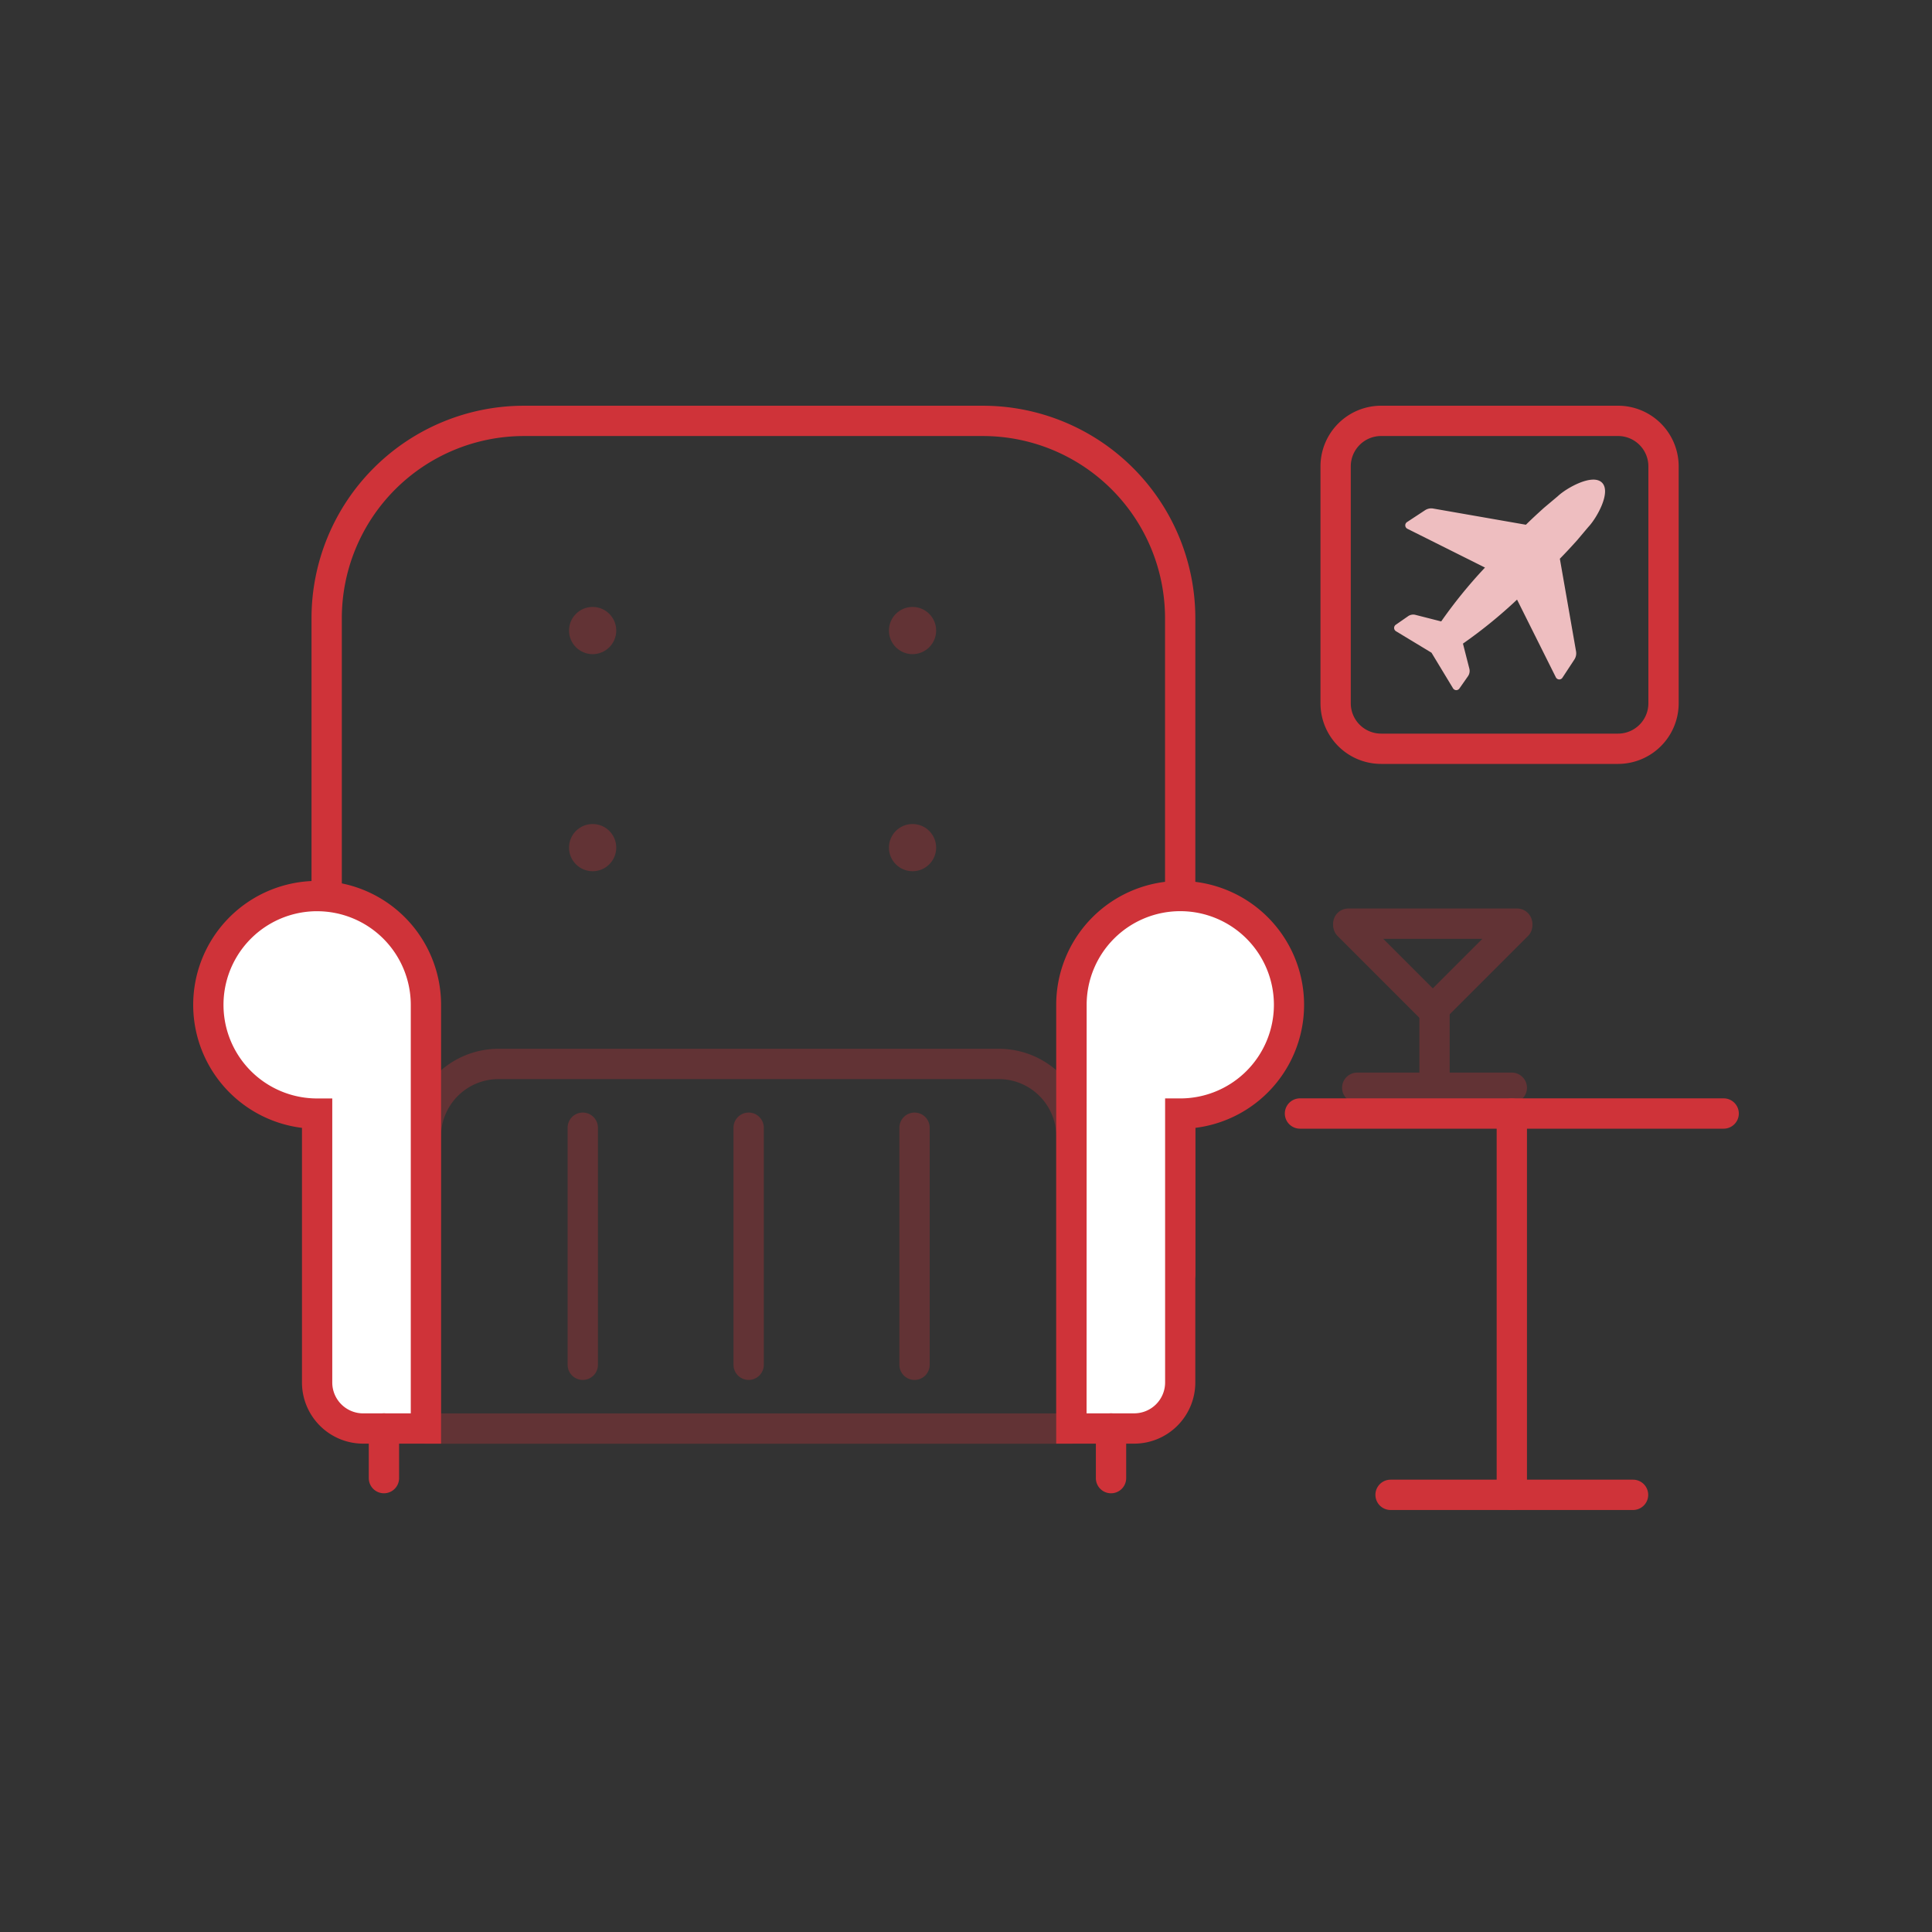 <svg xmlns="http://www.w3.org/2000/svg" width="100" height="100" viewBox="0 0 100 100">
  <rect x="0" y="0" width="100" height="100" fill="#333333" stroke="none"/>
  <g id="Group_3807" data-name="Group 3807" transform="translate(-1190 -2188)">
    <rect id="Rectangle_1961" data-name="Rectangle 1961" width="100" height="100" transform="translate(1190 2188)" fill="none"/>
    <g id="Group_3942" data-name="Group 3942" transform="translate(39 60)">
      <g id="Group_3941" data-name="Group 3941" transform="translate(1161 2149)">
        <g id="Group_3935" data-name="Group 3935" transform="translate(56.503 26.025)">
          <path id="Path_2310" data-name="Path 2310" d="M1871.6,1221.6h-21.929a.784.784,0,0,1,0-1.569H1871.6a.784.784,0,0,1,0,1.569Z" transform="translate(-1848.887 -1210.205)" fill="#cf3339"/>
          <g id="Group_3934" data-name="Group 3934" transform="translate(2.504)" opacity="0.3">
            <path id="Path_2311" data-name="Path 2311" d="M1861.45,1219.9h-8a.784.784,0,1,1,0-1.569h8a.784.784,0,0,1,0,1.569Z" transform="translate(-1852.206 -1209.838)" fill="#cf3339"/>
            <path id="Path_2312" data-name="Path 2312" d="M1861.6,1209.07h-8.74a.784.784,0,1,1,0-1.569h8.74a.784.784,0,1,1,0,1.569Z" transform="translate(-1852.08 -1207.501)" fill="#cf3339"/>
            <path id="Path_2313" data-name="Path 2313" d="M1858.55,1218.794a.784.784,0,0,1-.784-.784v-4.039a.784.784,0,0,1,1.569,0v4.039A.784.784,0,0,1,1858.55,1218.794Z" transform="translate(-1853.306 -1208.727)" fill="#cf3339"/>
            <path id="Path_2314" data-name="Path 2314" d="M1857.234,1213.553a.784.784,0,0,1-.554-.23l-4.37-4.37a.784.784,0,1,1,1.109-1.109l4.37,4.37a.784.784,0,0,1-.555,1.339Z" transform="translate(-1852.08 -1207.526)" fill="#cf3339"/>
            <path id="Path_2315" data-name="Path 2315" d="M1858.436,1213.553a.784.784,0,0,1-.554-1.339l4.37-4.37a.784.784,0,0,1,1.109,1.109l-4.37,4.37A.782.782,0,0,1,1858.436,1213.553Z" transform="translate(-1853.282 -1207.526)" fill="#cf3339"/>
          </g>
          <path id="Path_2316" data-name="Path 2316" d="M1868.2,1246.763H1855.65a.784.784,0,0,1,0-1.569H1868.2a.784.784,0,0,1,0,1.569Z" transform="translate(-1850.177 -1215.631)" fill="#cf3339"/>
          <path id="Path_2317" data-name="Path 2317" d="M1863.65,1241.336a.784.784,0,0,1-.784-.784V1220.82a.784.784,0,1,1,1.569,0v19.732A.784.784,0,0,1,1863.65,1241.336Z" transform="translate(-1851.902 -1210.205)" fill="#cf3339"/>
        </g>
        <g id="Group_3938" data-name="Group 3938" transform="translate(0 0)">
          <path id="Path_2318" data-name="Path 2318" d="M1825.4,1237.2h-33.412a.784.784,0,0,1-.784-.784V1221.3a4.547,4.547,0,0,1,4.542-4.542h25.9a4.547,4.547,0,0,1,4.542,4.542v15.108A.784.784,0,0,1,1825.4,1237.2Zm-32.627-1.569h31.843V1221.3a2.976,2.976,0,0,0-2.973-2.973h-25.9a2.976,2.976,0,0,0-2.973,2.973Z" transform="translate(-1779.943 -1183.473)" fill="#cf3339" opacity="0.3"/>
          <path id="Path_2319" data-name="Path 2319" d="M1829.616,1220.066a.784.784,0,0,1-.784-.784v-33.974a9.43,9.43,0,0,0-9.42-9.42h-23.769a9.431,9.431,0,0,0-9.42,9.42v33.974a.784.784,0,0,1-1.569,0v-33.974a11,11,0,0,1,10.989-10.988h23.769a11,11,0,0,1,10.988,10.988v33.974A.784.784,0,0,1,1829.616,1220.066Z" transform="translate(-1778.53 -1174.319)" fill="#cf3339"/>
          <g id="Group_3936" data-name="Group 3936" transform="translate(0 24.596)">
            <path id="Path_2320" data-name="Path 2320" d="M1783.476,1206.679a5.63,5.63,0,0,0,0,11.26v13.918a2.382,2.382,0,0,0,2.381,2.381h3.25v-21.929A5.63,5.63,0,0,0,1783.476,1206.679Z" transform="translate(-1777.062 -1205.895)" fill="#fff"/>
            <path id="Path_2321" data-name="Path 2321" d="M1789.675,1234.806h-4.033a3.169,3.169,0,0,1-3.166-3.165v-13.18a6.415,6.415,0,1,1,7.2-6.368Zm-6.415-27.559a4.846,4.846,0,0,0,0,9.692h.784v14.7a1.6,1.6,0,0,0,1.6,1.6h2.464v-21.144A4.851,4.851,0,0,0,1783.26,1207.248Z" transform="translate(-1776.846 -1205.679)" fill="#cf3339"/>
          </g>
          <g id="Group_3937" data-name="Group 3937" transform="translate(44.672 24.596)">
            <path id="Path_2322" data-name="Path 2322" d="M1840.434,1206.679a5.63,5.63,0,1,1,0,11.26v13.918a2.382,2.382,0,0,1-2.381,2.381h-3.25v-21.929A5.63,5.63,0,0,1,1840.434,1206.679Z" transform="translate(-1834.019 -1205.895)" fill="#fff"/>
            <path id="Path_2323" data-name="Path 2323" d="M1837.837,1234.806H1833.8v-22.713a6.415,6.415,0,1,1,7.2,6.368v13.18A3.168,3.168,0,0,1,1837.837,1234.806Zm-2.465-1.569h2.465a1.6,1.6,0,0,0,1.6-1.6v-14.7h.784a4.846,4.846,0,1,0-4.845-4.846Z" transform="translate(-1833.803 -1205.679)" fill="#cf3339"/>
          </g>
          <path id="Path_2324" data-name="Path 2324" d="M1789.217,1244.953a.784.784,0,0,1-.784-.784V1241.6a.784.784,0,0,1,1.569,0v2.569A.784.784,0,0,1,1789.217,1244.953Z" transform="translate(-1779.345 -1188.661)" fill="#cf3339"/>
          <path id="Path_2325" data-name="Path 2325" d="M1837.2,1244.953a.784.784,0,0,1-.784-.784V1241.6a.784.784,0,1,1,1.569,0v2.569A.784.784,0,0,1,1837.2,1244.953Z" transform="translate(-1789.694 -1188.661)" fill="#cf3339"/>
          <circle id="Ellipse_207" data-name="Ellipse 207" cx="1.222" cy="1.222" r="1.222" transform="translate(19.453 10.415)" fill="#cf3339" opacity="0.3"/>
          <circle id="Ellipse_208" data-name="Ellipse 208" cx="1.222" cy="1.222" r="1.222" transform="translate(36.011 10.415)" fill="#cf3339" opacity="0.3"/>
          <circle id="Ellipse_209" data-name="Ellipse 209" cx="1.222" cy="1.222" r="1.222" transform="translate(19.453 21.651)" fill="#cf3339" opacity="0.3"/>
          <circle id="Ellipse_210" data-name="Ellipse 210" cx="1.222" cy="1.222" r="1.222" transform="translate(36.011 21.651)" fill="#cf3339" opacity="0.3"/>
          <path id="Path_2326" data-name="Path 2326" d="M1802.34,1234.805a.784.784,0,0,1-.784-.784v-12.27a.784.784,0,0,1,1.569,0v12.27A.784.784,0,0,1,1802.34,1234.805Z" transform="translate(-1782.176 -1184.38)" fill="#cf3339" opacity="0.3"/>
          <path id="Path_2327" data-name="Path 2327" d="M1813.287,1234.805a.784.784,0,0,1-.784-.784v-12.27a.784.784,0,0,1,1.569,0v12.27A.784.784,0,0,1,1813.287,1234.805Z" transform="translate(-1784.537 -1184.38)" fill="#cf3339" opacity="0.3"/>
          <path id="Path_2328" data-name="Path 2328" d="M1824.234,1234.805a.784.784,0,0,1-.784-.784v-12.27a.784.784,0,0,1,1.569,0v12.27A.784.784,0,0,1,1824.234,1234.805Z" transform="translate(-1786.898 -1184.38)" fill="#cf3339" opacity="0.3"/>
        </g>
        <g id="Group_3940" data-name="Group 3940" transform="translate(58.348 0)">
          <path id="Path_2329" data-name="Path 2329" d="M1866.642,1192.859h-12.266a3.14,3.14,0,0,1-3.137-3.137v-12.266a3.141,3.141,0,0,1,3.137-3.137h12.266a3.14,3.14,0,0,1,3.137,3.137v12.266A3.14,3.14,0,0,1,1866.642,1192.859Zm-12.266-16.972a1.571,1.571,0,0,0-1.569,1.569v12.266a1.571,1.571,0,0,0,1.569,1.569h12.266a1.571,1.571,0,0,0,1.569-1.569v-12.266a1.571,1.571,0,0,0-1.569-1.569Z" transform="translate(-1851.239 -1174.319)" fill="#cf3339"/>
          <g id="Group_3939" data-name="Group 3939" transform="translate(3.809 3.822)">
            <path id="Path_2330" data-name="Path 2330" d="M1866.774,1179.542h0c-.354-.354-1.586.3-2.021.711l-.709.6c-.38.343-.642.584-1,.944l-4.888-.854a.4.4,0,0,0-.288.055l-.941.619,4.253,2.126a25.5,25.5,0,0,0-2.5,3.073l-1.467-.374a.276.276,0,0,0-.228.042l-.637.444,1.884,1.14,1.14,1.884.444-.637a.275.275,0,0,0,.042-.228l-.366-1.438a25.459,25.459,0,0,0,3.086-2.507l2.126,4.254.619-.941a.4.4,0,0,0,.055-.289l-.853-4.887c.362-.366.6-.631.95-1.012l.591-.7C1866.478,1181.128,1867.128,1179.9,1866.774,1179.542Z" transform="translate(-1856.15 -1179.245)" fill="#eebec0"/>
            <path id="Path_2331" data-name="Path 2331" d="M1859.316,1190.092h-.006a.2.2,0,0,1-.162-.095l-1.115-1.843-1.843-1.115a.2.2,0,0,1-.01-.329l.638-.443a.463.463,0,0,1,.387-.071l1.33.339a24.92,24.92,0,0,1,2.267-2.788l-4.021-2.01a.2.2,0,0,1-.021-.34l.941-.619a.587.587,0,0,1,.43-.084l4.788.836c.329-.322.583-.556.939-.878l.714-.6c.438-.417,1.795-1.189,2.286-.7h0c.493.493-.282,1.849-.708,2.294l-.584.693c-.328.363-.564.619-.889.951l.837,4.788a.59.59,0,0,1-.085.428l-.619.943a.194.194,0,0,1-.176.088.2.2,0,0,1-.164-.109l-2.009-4.022a24.733,24.733,0,0,1-2.8,2.277l.332,1.3a.479.479,0,0,1-.07.386l-.446.638A.2.2,0,0,1,1859.316,1190.092Zm-2.663-3.232,1.626.984a.186.186,0,0,1,.066.067l.983,1.626.272-.39a.085.085,0,0,0,.012-.067l-.367-1.438a.2.2,0,0,1,.086-.215,24.316,24.316,0,0,0,3.058-2.485.2.2,0,0,1,.169-.048.2.2,0,0,1,.14.106l1.973,3.949.432-.657a.2.2,0,0,0,.026-.147l-.854-4.887a.2.2,0,0,1,.054-.172c.359-.364.6-.627.943-1.005l.588-.7c.443-.464.929-1.548.723-1.755s-1.292.28-1.747.714l-.718.607c-.372.336-.632.577-.993.933a.194.194,0,0,1-.172.054l-4.888-.853a.209.209,0,0,0-.147.025l-.656.432,3.948,1.973a.2.2,0,0,1,.057.308,24.719,24.719,0,0,0-2.478,3.046.2.2,0,0,1-.214.085l-1.467-.374a.088.088,0,0,0-.066.012Z" transform="translate(-1856.096 -1179.192)" fill="#eebec0"/>
          </g>
        </g>
      </g>
    </g>
  </g>
</svg>
